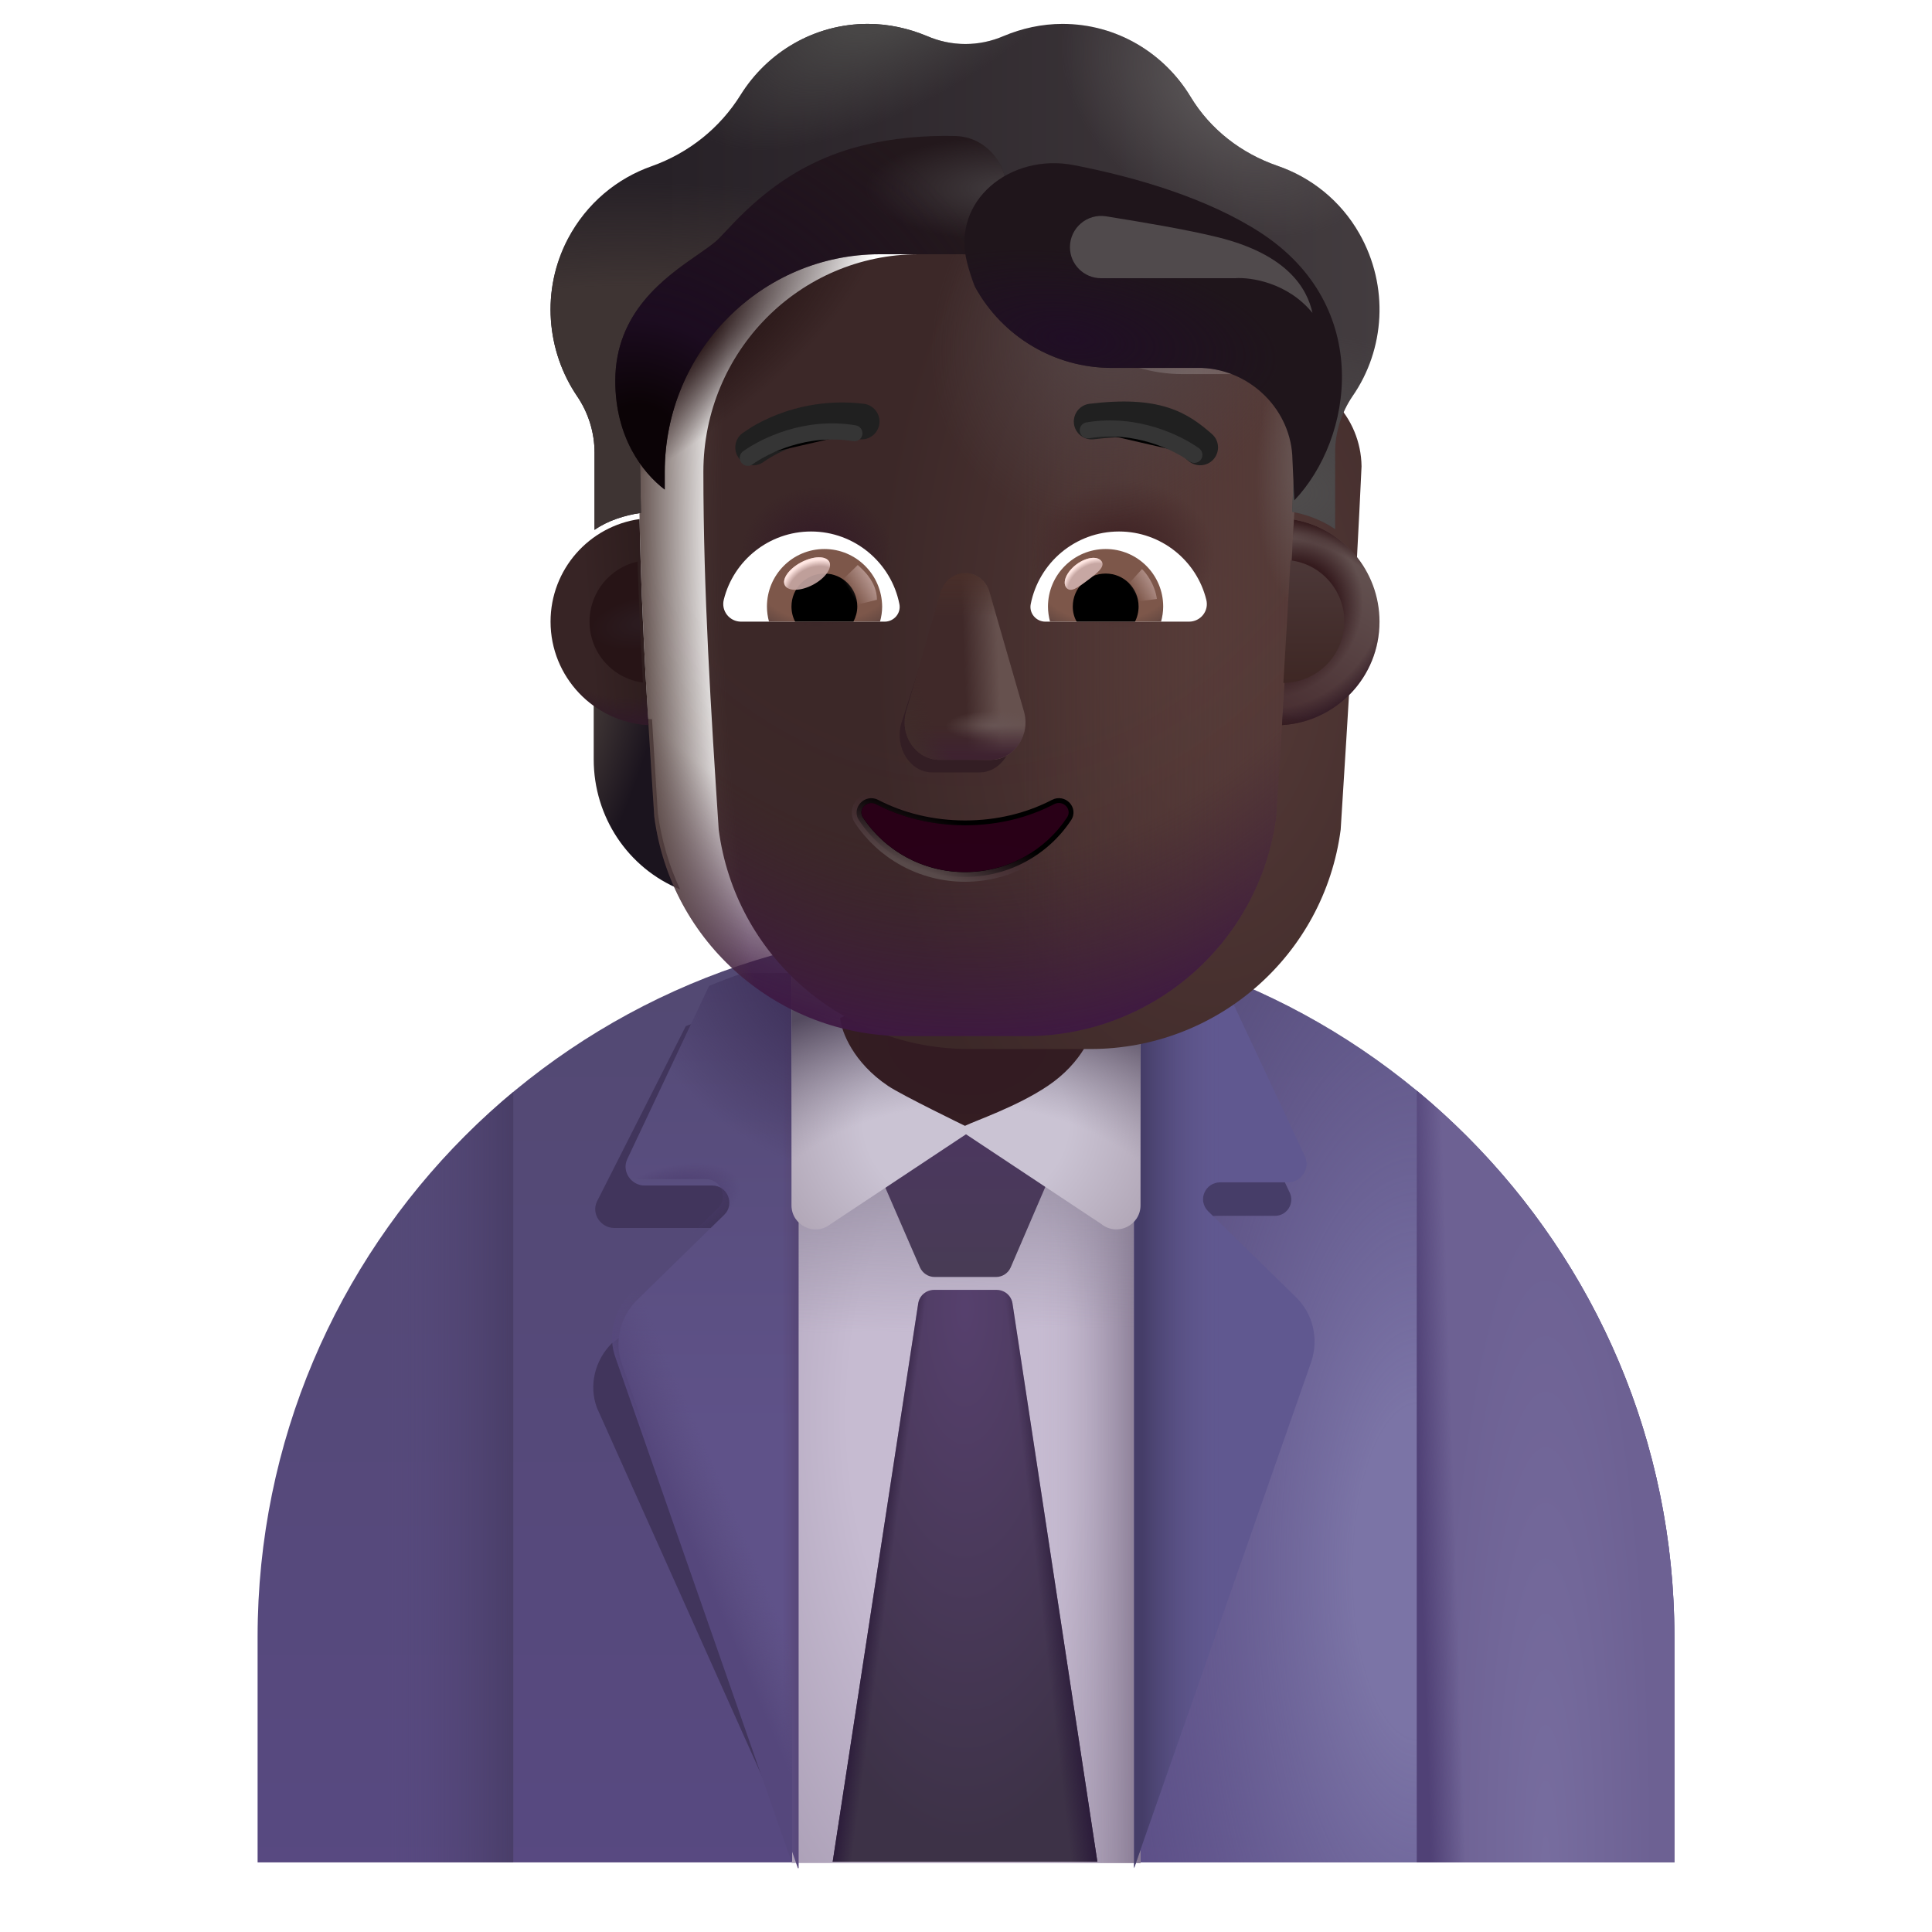 <svg viewBox="1 1 30 30" xmlns="http://www.w3.org/2000/svg">
<path d="M16 15.419C9.92 15.419 5 20.339 5 26.419V29.919H27V26.419C27 20.349 22.07 15.419 16 15.419Z" fill="url(#paint0_linear_4002_2093)"/>
<path d="M16 15.419C9.92 15.419 5 20.339 5 26.419V29.919H27V26.419C27 20.349 22.07 15.419 16 15.419Z" fill="url(#paint1_radial_4002_2093)"/>
<g filter="url(#filter0_f_4002_2093)">
<path d="M13.419 16.768C12.906 16.768 12.123 16.738 11.649 16.934L10.269 19.658C10.179 19.848 10.329 20.068 10.539 20.068H12.089C12.329 20.068 12.439 20.358 12.279 20.518L10.499 21.86C10.239 22.12 10.139 22.511 10.269 22.86L13.181 29.361L14.768 28.245L13.429 16.768H13.419Z" fill="#41355C"/>
</g>
<g filter="url(#filter1_f_4002_2093)">
<path d="M20.904 21.1L19.715 20.272C19.567 20.124 19.672 19.879 19.881 19.879H20.8C20.983 19.879 21.106 19.686 21.027 19.52L19.951 17.23C19.742 17.142 19.523 17.064 19.305 16.994H18.71V28.855L21.114 21.983C21.219 21.669 21.14 21.328 20.904 21.1Z" fill="#463D68"/>
</g>
<path d="M18.71 16.039H13.29V29.929H18.71V16.039Z" fill="url(#paint2_radial_4002_2093)"/>
<path d="M18.71 16.039H13.29V29.929H18.71V16.039Z" fill="url(#paint3_linear_4002_2093)"/>
<path d="M18.71 16.039H13.29V29.929H18.71V16.039Z" fill="url(#paint4_linear_4002_2093)"/>
<path d="M23 17.936V29.919H27V26.419C27 23.007 25.442 19.955 23 17.936Z" fill="url(#paint5_radial_4002_2093)"/>
<path d="M23 17.936V29.919H27V26.419C27 23.007 25.442 19.955 23 17.936Z" fill="url(#paint6_linear_4002_2093)"/>
<g filter="url(#filter2_i_4002_2093)">
<path d="M13.29 16.009H12.44C12.26 16.069 12.08 16.139 11.91 16.209L10.64 18.899C10.55 19.089 10.7 19.309 10.91 19.309H11.96C12.2 19.309 12.31 19.599 12.15 19.759L10.79 21.089C10.53 21.349 10.43 21.739 10.56 22.089L13.29 29.909H13.3V16.009H13.29Z" fill="url(#paint7_linear_4002_2093)"/>
<path d="M13.29 16.009H12.44C12.26 16.069 12.08 16.139 11.91 16.209L10.64 18.899C10.55 19.089 10.7 19.309 10.91 19.309H11.96C12.2 19.309 12.31 19.599 12.15 19.759L10.79 21.089C10.53 21.349 10.43 21.739 10.56 22.089L13.29 29.909H13.3V16.009H13.29Z" fill="url(#paint8_linear_4002_2093)"/>
<path d="M13.29 16.009H12.44C12.26 16.069 12.08 16.139 11.91 16.209L10.64 18.899C10.55 19.089 10.7 19.309 10.91 19.309H11.96C12.2 19.309 12.31 19.599 12.15 19.759L10.79 21.089C10.53 21.349 10.43 21.739 10.56 22.089L13.29 29.909H13.3V16.009H13.29Z" fill="url(#paint9_radial_4002_2093)"/>
</g>
<path d="M13.29 16.009H12.44C12.26 16.069 12.08 16.139 11.91 16.209L10.64 18.899C10.55 19.089 10.7 19.309 10.91 19.309H11.96C12.2 19.309 12.31 19.599 12.15 19.759L10.79 21.089C10.53 21.349 10.43 21.739 10.56 22.089L13.29 29.909H13.3V16.009H13.29Z" fill="url(#paint10_linear_4002_2093)"/>
<path d="M13.29 16.009H12.44C12.26 16.069 12.08 16.139 11.91 16.209L10.64 18.899C10.55 19.089 10.7 19.309 10.91 19.309H11.96C12.2 19.309 12.31 19.599 12.15 19.759L10.79 21.089C10.53 21.349 10.43 21.739 10.56 22.089L13.29 29.909H13.3V16.009H13.29Z" fill="url(#paint11_radial_4002_2093)"/>
<g filter="url(#filter3_ii_4002_2093)">
<path d="M16.011 18.246L14.77 19.45C14.725 19.494 14.712 19.561 14.737 19.618L15.284 20.878C15.324 20.97 15.414 21.029 15.514 21.029H16.466C16.566 21.029 16.656 20.969 16.695 20.878L17.246 19.597C17.27 19.54 17.257 19.474 17.213 19.431L16.011 18.246Z" fill="url(#paint12_linear_4002_2093)"/>
</g>
<g filter="url(#filter4_i_4002_2093)">
<path d="M21.22 21.039L19.86 19.709C19.69 19.539 19.81 19.259 20.05 19.259H21.1C21.31 19.259 21.45 19.039 21.36 18.849L20.13 16.229C19.89 16.129 19.64 16.039 19.39 15.959H18.71V29.909L21.46 22.049C21.58 21.689 21.49 21.299 21.22 21.039Z" fill="#605890"/>
<path d="M21.22 21.039L19.86 19.709C19.69 19.539 19.81 19.259 20.05 19.259H21.1C21.31 19.259 21.45 19.039 21.36 18.849L20.13 16.229C19.89 16.129 19.64 16.039 19.39 15.959H18.71V29.909L21.46 22.049C21.58 21.689 21.49 21.299 21.22 21.039Z" fill="url(#paint13_linear_4002_2093)"/>
</g>
<path d="M16 14.976H13.29V19.716C13.29 20.026 13.65 20.206 13.9 20.006L16 18.613L18.1 20.006C18.35 20.206 18.71 20.026 18.71 19.716V14.976H16Z" fill="url(#paint14_radial_4002_2093)"/>
<path d="M16 14.976H13.29V19.716C13.29 20.026 13.65 20.206 13.9 20.006L16 18.613L18.1 20.006C18.35 20.206 18.71 20.026 18.71 19.716V14.976H16Z" fill="url(#paint15_radial_4002_2093)"/>
<path d="M7.032 29.919H8.97V17.955C7.187 19.436 5.881 21.471 5.314 23.797C5.11 24.641 5.005 25.523 5.01 26.429L5.03 29.919H7.032Z" fill="url(#paint16_linear_4002_2093)"/>
<path d="M15.505 21.029C15.381 21.029 15.276 21.119 15.258 21.241L13.93 29.909H18.04L16.722 21.241C16.704 21.119 16.599 21.029 16.475 21.029H15.505Z" fill="url(#paint17_radial_4002_2093)"/>
<path d="M15.505 21.029C15.381 21.029 15.276 21.119 15.258 21.241L13.93 29.909H18.04L16.722 21.241C16.704 21.119 16.599 21.029 16.475 21.029H15.505Z" fill="url(#paint18_linear_4002_2093)"/>
<path d="M15.505 21.029C15.381 21.029 15.276 21.119 15.258 21.241L13.93 29.909H18.04L16.722 21.241C16.704 21.119 16.599 21.029 16.475 21.029H15.505Z" fill="url(#paint19_linear_4002_2093)"/>
<path d="M14.045 16.809C14.066 17.022 14.25 17.5 14.791 17.863C15.005 18.007 16.004 18.492 15.984 18.482C16.14 18.404 16.791 18.184 17.268 17.863C17.809 17.5 17.993 17.022 18.014 16.809L16.029 15.855L14.045 16.809Z" fill="url(#paint20_radial_4002_2093)"/>
<path d="M20.846 12.168C21.182 12.158 21.496 12.044 21.751 11.86V12.791C21.751 13.684 21.219 14.48 20.41 14.81C20.581 14.447 20.698 14.052 20.756 13.63L20.846 12.168Z" fill="url(#paint21_radial_4002_2093)"/>
<path d="M11.124 12.168C10.789 12.158 10.475 12.044 10.219 11.86V12.791C10.219 13.684 10.752 14.48 11.56 14.81C11.39 14.447 11.273 14.052 11.214 13.63L11.124 12.168Z" fill="url(#paint22_radial_4002_2093)"/>
<g filter="url(#filter5_ii_4002_2093)">
<path d="M11.16 13.683C11.417 15.636 13.079 17.089 15.046 17.089H16.932C18.899 17.089 20.561 15.636 20.818 13.683C20.936 11.8 21.055 9.924 21.142 8.041C21.132 7.274 20.527 6.641 19.763 6.609H18.363C17.408 6.609 16.544 6.046 16.151 5.166C16.051 4.914 15.807 4.748 15.536 4.748H14.263C12.418 4.748 10.922 6.26 10.922 8.127C10.922 9.987 11.038 11.818 11.16 13.683Z" fill="url(#paint23_radial_4002_2093)"/>
</g>
<path d="M11.16 13.683C11.417 15.636 13.079 17.089 15.046 17.089H16.932C18.899 17.089 20.561 15.636 20.818 13.683C20.936 11.8 21.055 9.924 21.142 8.041C21.132 7.274 20.527 6.641 19.763 6.609H18.363C17.408 6.609 16.544 6.046 16.151 5.166C16.051 4.914 15.807 4.748 15.536 4.748H14.263C12.418 4.748 10.922 6.26 10.922 8.127C10.922 9.987 11.038 11.818 11.16 13.683Z" fill="url(#paint24_linear_4002_2093)"/>
<path d="M11.16 13.683C11.417 15.636 13.079 17.089 15.046 17.089H16.932C18.899 17.089 20.561 15.636 20.818 13.683C20.936 11.8 21.055 9.924 21.142 8.041C21.132 7.274 20.527 6.641 19.763 6.609H18.363C17.408 6.609 16.544 6.046 16.151 5.166C16.051 4.914 15.807 4.748 15.536 4.748H14.263C12.418 4.748 10.922 6.26 10.922 8.127C10.922 9.987 11.038 11.818 11.16 13.683Z" fill="url(#paint25_radial_4002_2093)"/>
<path d="M11.16 13.683C11.417 15.636 13.079 17.089 15.046 17.089H16.932C18.899 17.089 20.561 15.636 20.818 13.683C20.936 11.8 21.055 9.924 21.142 8.041C21.132 7.274 20.527 6.641 19.763 6.609H18.363C17.408 6.609 16.544 6.046 16.151 5.166C16.051 4.914 15.807 4.748 15.536 4.748H14.263C12.418 4.748 10.922 6.26 10.922 8.127C10.922 9.987 11.038 11.818 11.16 13.683Z" fill="url(#paint26_radial_4002_2093)"/>
<path d="M11.16 13.683C11.417 15.636 13.079 17.089 15.046 17.089H16.932C18.899 17.089 20.561 15.636 20.818 13.683C20.936 11.8 21.055 9.924 21.142 8.041C21.132 7.274 20.527 6.641 19.763 6.609H18.363C17.408 6.609 16.544 6.046 16.151 5.166C16.051 4.914 15.807 4.748 15.536 4.748H14.263C12.418 4.748 10.922 6.26 10.922 8.127C10.922 9.987 11.038 11.818 11.16 13.683Z" fill="url(#paint27_radial_4002_2093)"/>
<path d="M11.16 13.683C11.417 15.636 13.079 17.089 15.046 17.089H16.932C18.899 17.089 20.561 15.636 20.818 13.683C20.936 11.8 21.055 9.924 21.142 8.041C21.132 7.274 20.527 6.641 19.763 6.609H18.363C17.408 6.609 16.544 6.046 16.151 5.166C16.051 4.914 15.807 4.748 15.536 4.748H14.263C12.418 4.748 10.922 6.26 10.922 8.127C10.922 9.987 11.038 11.818 11.16 13.683Z" fill="url(#paint28_radial_4002_2093)"/>
<path d="M11.16 13.683C11.417 15.636 13.079 17.089 15.046 17.089H16.932C18.899 17.089 20.561 15.636 20.818 13.683C20.936 11.8 21.055 9.924 21.142 8.041C21.132 7.274 20.527 6.641 19.763 6.609H18.363C17.408 6.609 16.544 6.046 16.151 5.166C16.051 4.914 15.807 4.748 15.536 4.748H14.263C12.418 4.748 10.922 6.26 10.922 8.127C10.922 9.987 11.038 11.818 11.16 13.683Z" fill="url(#paint29_radial_4002_2093)"/>
<path d="M11.16 13.683C11.417 15.636 13.079 17.089 15.046 17.089H16.932C18.899 17.089 20.561 15.636 20.818 13.683C20.936 11.8 21.055 9.924 21.142 8.041C21.132 7.274 20.527 6.641 19.763 6.609H18.363C17.408 6.609 16.544 6.046 16.151 5.166C16.051 4.914 15.807 4.748 15.536 4.748H14.263C12.418 4.748 10.922 6.26 10.922 8.127C10.922 9.987 11.038 11.818 11.16 13.683Z" fill="url(#paint30_radial_4002_2093)"/>
<path d="M11.16 13.683C11.417 15.636 13.079 17.089 15.046 17.089H16.932C18.899 17.089 20.561 15.636 20.818 13.683C20.936 11.8 21.055 9.924 21.142 8.041C21.132 7.274 20.527 6.641 19.763 6.609H18.363C17.408 6.609 16.544 6.046 16.151 5.166C16.051 4.914 15.807 4.748 15.536 4.748H14.263C12.418 4.748 10.922 6.26 10.922 8.127C10.922 9.987 11.038 11.818 11.16 13.683Z" fill="url(#paint31_radial_4002_2093)"/>
<g filter="url(#filter6_f_4002_2093)">
<path d="M15.584 10.4L14.993 12.238C14.892 12.616 15.134 12.994 15.477 12.994H16.209C16.552 12.994 16.794 12.61 16.694 12.238L16.199 10.4C16.093 9.992 15.695 9.992 15.584 10.4Z" fill="#331E24"/>
</g>
<g filter="url(#filter7_f_4002_2093)">
<path d="M15.603 10.204L15.072 12.042C14.963 12.42 15.223 12.799 15.592 12.799H16.378C16.747 12.799 17.008 12.415 16.899 12.042L16.368 10.204C16.254 9.797 15.722 9.797 15.603 10.204Z" fill="#402929"/>
<path d="M15.603 10.204L15.072 12.042C14.963 12.42 15.223 12.799 15.592 12.799H16.378C16.747 12.799 17.008 12.415 16.899 12.042L16.368 10.204C16.254 9.797 15.722 9.797 15.603 10.204Z" fill="url(#paint32_linear_4002_2093)"/>
<path d="M15.603 10.204L15.072 12.042C14.963 12.42 15.223 12.799 15.592 12.799H16.378C16.747 12.799 17.008 12.415 16.899 12.042L16.368 10.204C16.254 9.797 15.722 9.797 15.603 10.204Z" fill="url(#paint33_radial_4002_2093)"/>
<path d="M15.603 10.204L15.072 12.042C14.963 12.42 15.223 12.799 15.592 12.799H16.378C16.747 12.799 17.008 12.415 16.899 12.042L16.368 10.204C16.254 9.797 15.722 9.797 15.603 10.204Z" fill="url(#paint34_linear_4002_2093)"/>
<path d="M15.603 10.204L15.072 12.042C14.963 12.42 15.223 12.799 15.592 12.799H16.378C16.747 12.799 17.008 12.415 16.899 12.042L16.368 10.204C16.254 9.797 15.722 9.797 15.603 10.204Z" fill="url(#paint35_radial_4002_2093)"/>
<path d="M15.603 10.204L15.072 12.042C14.963 12.42 15.223 12.799 15.592 12.799H16.378C16.747 12.799 17.008 12.415 16.899 12.042L16.368 10.204C16.254 9.797 15.722 9.797 15.603 10.204Z" fill="url(#paint36_linear_4002_2093)"/>
</g>
<g filter="url(#filter8_f_4002_2093)">
<path d="M14.634 13.42L14.634 13.42L14.634 13.42C14.532 13.368 14.425 13.4 14.363 13.467C14.299 13.533 14.274 13.642 14.339 13.738C14.688 14.265 15.295 14.617 15.985 14.617C16.676 14.617 17.282 14.265 17.631 13.737C17.696 13.64 17.672 13.531 17.607 13.464C17.544 13.398 17.437 13.368 17.337 13.42L17.337 13.42L17.336 13.42C16.946 13.623 16.486 13.74 15.985 13.74C15.489 13.74 15.024 13.623 14.634 13.42Z" stroke="url(#paint37_linear_4002_2093)" stroke-width="0.15"/>
</g>
<path d="M15.985 13.815C15.478 13.815 15.001 13.695 14.6 13.486C14.463 13.417 14.315 13.571 14.402 13.695C14.737 14.203 15.32 14.541 15.985 14.541C16.65 14.541 17.233 14.203 17.568 13.695C17.655 13.566 17.508 13.417 17.37 13.486C16.97 13.695 16.498 13.815 15.985 13.815Z" fill="url(#paint38_radial_4002_2093)"/>
<g filter="url(#filter9_ii_4002_2093)">
<path d="M20.84 4.276C21.354 4.453 21.816 4.812 22.108 5.327C22.574 6.148 22.505 7.129 22.001 7.853C21.826 8.111 21.731 8.416 21.731 8.728V9.916C21.544 9.785 21.297 9.689 21.064 9.647L21.142 8.041C21.132 7.274 20.527 6.641 19.763 6.609H18.363C17.408 6.609 16.544 6.046 16.151 5.166C16.051 4.914 15.807 4.748 15.536 4.748H14.263C12.418 4.748 10.922 6.26 10.922 8.127L10.953 9.664C10.698 9.701 10.433 9.786 10.232 9.928V8.728C10.232 8.416 10.137 8.111 9.962 7.853C9.485 7.151 9.4 6.207 9.819 5.407C10.11 4.855 10.582 4.469 11.118 4.281C11.691 4.077 12.179 3.691 12.502 3.171C12.916 2.511 13.643 2.071 14.475 2.071C14.799 2.071 15.107 2.141 15.393 2.259C15.775 2.425 16.204 2.425 16.586 2.259C16.867 2.141 17.175 2.071 17.498 2.071C18.342 2.071 19.079 2.527 19.487 3.203C19.795 3.713 20.278 4.083 20.84 4.276Z" fill="url(#paint39_linear_4002_2093)"/>
<path d="M20.84 4.276C21.354 4.453 21.816 4.812 22.108 5.327C22.574 6.148 22.505 7.129 22.001 7.853C21.826 8.111 21.731 8.416 21.731 8.728V9.916C21.544 9.785 21.297 9.689 21.064 9.647L21.142 8.041C21.132 7.274 20.527 6.641 19.763 6.609H18.363C17.408 6.609 16.544 6.046 16.151 5.166C16.051 4.914 15.807 4.748 15.536 4.748H14.263C12.418 4.748 10.922 6.26 10.922 8.127L10.953 9.664C10.698 9.701 10.433 9.786 10.232 9.928V8.728C10.232 8.416 10.137 8.111 9.962 7.853C9.485 7.151 9.4 6.207 9.819 5.407C10.11 4.855 10.582 4.469 11.118 4.281C11.691 4.077 12.179 3.691 12.502 3.171C12.916 2.511 13.643 2.071 14.475 2.071C14.799 2.071 15.107 2.141 15.393 2.259C15.775 2.425 16.204 2.425 16.586 2.259C16.867 2.141 17.175 2.071 17.498 2.071C18.342 2.071 19.079 2.527 19.487 3.203C19.795 3.713 20.278 4.083 20.84 4.276Z" fill="url(#paint40_radial_4002_2093)"/>
<path d="M20.84 4.276C21.354 4.453 21.816 4.812 22.108 5.327C22.574 6.148 22.505 7.129 22.001 7.853C21.826 8.111 21.731 8.416 21.731 8.728V9.916C21.544 9.785 21.297 9.689 21.064 9.647L21.142 8.041C21.132 7.274 20.527 6.641 19.763 6.609H18.363C17.408 6.609 16.544 6.046 16.151 5.166C16.051 4.914 15.807 4.748 15.536 4.748H14.263C12.418 4.748 10.922 6.26 10.922 8.127L10.953 9.664C10.698 9.701 10.433 9.786 10.232 9.928V8.728C10.232 8.416 10.137 8.111 9.962 7.853C9.485 7.151 9.4 6.207 9.819 5.407C10.11 4.855 10.582 4.469 11.118 4.281C11.691 4.077 12.179 3.691 12.502 3.171C12.916 2.511 13.643 2.071 14.475 2.071C14.799 2.071 15.107 2.141 15.393 2.259C15.775 2.425 16.204 2.425 16.586 2.259C16.867 2.141 17.175 2.071 17.498 2.071C18.342 2.071 19.079 2.527 19.487 3.203C19.795 3.713 20.278 4.083 20.84 4.276Z" fill="url(#paint41_radial_4002_2093)"/>
<path d="M20.84 4.276C21.354 4.453 21.816 4.812 22.108 5.327C22.574 6.148 22.505 7.129 22.001 7.853C21.826 8.111 21.731 8.416 21.731 8.728V9.916C21.544 9.785 21.297 9.689 21.064 9.647L21.142 8.041C21.132 7.274 20.527 6.641 19.763 6.609H18.363C17.408 6.609 16.544 6.046 16.151 5.166C16.051 4.914 15.807 4.748 15.536 4.748H14.263C12.418 4.748 10.922 6.26 10.922 8.127L10.953 9.664C10.698 9.701 10.433 9.786 10.232 9.928V8.728C10.232 8.416 10.137 8.111 9.962 7.853C9.485 7.151 9.4 6.207 9.819 5.407C10.11 4.855 10.582 4.469 11.118 4.281C11.691 4.077 12.179 3.691 12.502 3.171C12.916 2.511 13.643 2.071 14.475 2.071C14.799 2.071 15.107 2.141 15.393 2.259C15.775 2.425 16.204 2.425 16.586 2.259C16.867 2.141 17.175 2.071 17.498 2.071C18.342 2.071 19.079 2.527 19.487 3.203C19.795 3.713 20.278 4.083 20.84 4.276Z" fill="url(#paint42_radial_4002_2093)"/>
<path d="M20.84 4.276C21.354 4.453 21.816 4.812 22.108 5.327C22.574 6.148 22.505 7.129 22.001 7.853C21.826 8.111 21.731 8.416 21.731 8.728V9.916C21.544 9.785 21.297 9.689 21.064 9.647L21.142 8.041C21.132 7.274 20.527 6.641 19.763 6.609H18.363C17.408 6.609 16.544 6.046 16.151 5.166C16.051 4.914 15.807 4.748 15.536 4.748H14.263C12.418 4.748 10.922 6.26 10.922 8.127L10.953 9.664C10.698 9.701 10.433 9.786 10.232 9.928V8.728C10.232 8.416 10.137 8.111 9.962 7.853C9.485 7.151 9.4 6.207 9.819 5.407C10.11 4.855 10.582 4.469 11.118 4.281C11.691 4.077 12.179 3.691 12.502 3.171C12.916 2.511 13.643 2.071 14.475 2.071C14.799 2.071 15.107 2.141 15.393 2.259C15.775 2.425 16.204 2.425 16.586 2.259C16.867 2.141 17.175 2.071 17.498 2.071C18.342 2.071 19.079 2.527 19.487 3.203C19.795 3.713 20.278 4.083 20.84 4.276Z" fill="url(#paint43_radial_4002_2093)"/>
</g>
<g filter="url(#filter10_i_4002_2093)">
<path d="M19.718 7.939C19.543 7.786 19.339 7.624 19.031 7.527C18.726 7.431 18.345 7.406 17.818 7.47C17.666 7.489 17.558 7.627 17.576 7.779C17.595 7.931 17.733 8.039 17.886 8.021C18.367 7.962 18.661 7.992 18.864 8.056C19.062 8.119 19.197 8.22 19.354 8.357C19.469 8.457 19.645 8.445 19.745 8.33C19.846 8.214 19.834 8.039 19.718 7.939Z" fill="#202020"/>
</g>
<g filter="url(#filter11_i_4002_2093)">
<path d="M12.574 7.83C12.664 7.776 12.794 7.707 12.958 7.642C13.285 7.514 13.753 7.402 14.313 7.47C14.465 7.489 14.573 7.627 14.555 7.779C14.536 7.931 14.398 8.039 14.246 8.021C13.797 7.966 13.423 8.055 13.161 8.159C13.029 8.21 12.927 8.265 12.859 8.306C12.825 8.326 12.8 8.343 12.784 8.354C12.776 8.359 12.77 8.363 12.767 8.365L12.764 8.367C12.644 8.461 12.47 8.439 12.376 8.318C12.282 8.197 12.304 8.023 12.425 7.929L12.574 7.83Z" fill="#202020"/>
</g>
<g filter="url(#filter12_if_4002_2093)">
<path d="M16.218 5.303C16.194 5.258 16.172 5.213 16.151 5.166C16.051 4.914 15.807 4.748 15.536 4.748H14.263C12.418 4.748 10.922 6.26 10.922 8.127V8.402C10.582 8.143 10.154 7.597 10.154 6.714C10.154 5.642 10.936 5.101 11.435 4.755C11.575 4.657 11.694 4.575 11.765 4.502C11.796 4.47 11.829 4.435 11.865 4.397C12.214 4.026 12.837 3.366 13.925 3.077C14.456 2.936 14.995 2.901 15.432 2.912C15.905 2.923 16.238 3.332 16.238 3.804V5.289L16.218 5.303Z" fill="#23181C"/>
<path d="M16.218 5.303C16.194 5.258 16.172 5.213 16.151 5.166C16.051 4.914 15.807 4.748 15.536 4.748H14.263C12.418 4.748 10.922 6.26 10.922 8.127V8.402C10.582 8.143 10.154 7.597 10.154 6.714C10.154 5.642 10.936 5.101 11.435 4.755C11.575 4.657 11.694 4.575 11.765 4.502C11.796 4.47 11.829 4.435 11.865 4.397C12.214 4.026 12.837 3.366 13.925 3.077C14.456 2.936 14.995 2.901 15.432 2.912C15.905 2.923 16.238 3.332 16.238 3.804V5.289L16.218 5.303Z" fill="url(#paint44_radial_4002_2093)"/>
<path d="M16.218 5.303C16.194 5.258 16.172 5.213 16.151 5.166C16.051 4.914 15.807 4.748 15.536 4.748H14.263C12.418 4.748 10.922 6.26 10.922 8.127V8.402C10.582 8.143 10.154 7.597 10.154 6.714C10.154 5.642 10.936 5.101 11.435 4.755C11.575 4.657 11.694 4.575 11.765 4.502C11.796 4.47 11.829 4.435 11.865 4.397C12.214 4.026 12.837 3.366 13.925 3.077C14.456 2.936 14.995 2.901 15.432 2.912C15.905 2.923 16.238 3.332 16.238 3.804V5.289L16.218 5.303Z" fill="url(#paint45_radial_4002_2093)"/>
</g>
<g filter="url(#filter13_if_4002_2093)">
<path d="M21.198 8.57L21.169 7.938C21.158 7.175 20.527 6.545 19.763 6.513H18.363C17.474 6.513 16.664 6.027 16.239 5.253C16.239 5.253 16.181 5.118 16.119 4.885C15.863 3.915 16.79 3.173 17.775 3.364C18.748 3.553 19.857 3.881 20.677 4.415C22.422 5.553 22.116 7.604 21.198 8.57Z" fill="#1F151B"/>
<path d="M21.198 8.57L21.169 7.938C21.158 7.175 20.527 6.545 19.763 6.513H18.363C17.474 6.513 16.664 6.027 16.239 5.253C16.239 5.253 16.181 5.118 16.119 4.885C15.863 3.915 16.79 3.173 17.775 3.364C18.748 3.553 19.857 3.881 20.677 4.415C22.422 5.553 22.116 7.604 21.198 8.57Z" fill="url(#paint46_radial_4002_2093)"/>
</g>
<path d="M18.376 9.253C19.029 9.253 19.581 9.704 19.731 10.312C19.776 10.487 19.642 10.653 19.463 10.653H17.232C17.09 10.653 16.977 10.523 17.005 10.381C17.131 9.74 17.695 9.253 18.376 9.253Z" fill="white"/>
<path d="M18.169 9.525C18.664 9.525 19.062 9.927 19.062 10.418C19.062 10.499 19.049 10.58 19.029 10.653H17.305C17.285 10.576 17.273 10.499 17.273 10.418C17.273 9.927 17.674 9.525 18.169 9.525Z" fill="url(#paint47_radial_4002_2093)"/>
<path d="M17.658 10.418C17.658 10.134 17.885 9.906 18.169 9.906C18.453 9.906 18.68 10.134 18.68 10.418C18.68 10.503 18.66 10.584 18.624 10.653H17.719C17.678 10.584 17.658 10.503 17.658 10.418Z" fill="black"/>
<g filter="url(#filter14_f_4002_2093)">
<path d="M18.104 9.714C18.167 9.799 18.034 9.903 17.883 10.015C17.732 10.129 17.62 10.208 17.556 10.123C17.493 10.038 17.564 9.877 17.715 9.764C17.866 9.651 18.04 9.629 18.104 9.714Z" fill="#C7A7A3"/>
<path d="M18.104 9.714C18.167 9.799 18.034 9.903 17.883 10.015C17.732 10.129 17.62 10.208 17.556 10.123C17.493 10.038 17.564 9.877 17.715 9.764C17.866 9.651 18.04 9.629 18.104 9.714Z" fill="url(#paint48_radial_4002_2093)"/>
</g>
<g filter="url(#filter15_f_4002_2093)">
<path d="M18.964 10.3C18.931 10.069 18.796 9.896 18.733 9.837L18.473 10.123L18.59 10.351L18.964 10.3Z" fill="url(#paint49_linear_4002_2093)"/>
</g>
<path d="M13.594 9.253C12.941 9.253 12.389 9.704 12.239 10.312C12.195 10.487 12.329 10.653 12.507 10.653H14.738C14.88 10.653 14.994 10.523 14.966 10.381C14.84 9.74 14.272 9.253 13.594 9.253Z" fill="white"/>
<path d="M13.801 9.525C13.306 9.525 12.909 9.927 12.909 10.418C12.909 10.499 12.921 10.58 12.941 10.653H14.665C14.686 10.576 14.698 10.499 14.698 10.418C14.694 9.927 14.296 9.525 13.801 9.525Z" fill="url(#paint50_radial_4002_2093)"/>
<path d="M14.312 10.418C14.312 10.134 14.085 9.906 13.801 9.906C13.517 9.906 13.29 10.134 13.29 10.418C13.29 10.503 13.31 10.584 13.347 10.653H14.252C14.288 10.584 14.312 10.503 14.312 10.418Z" fill="black"/>
<g filter="url(#filter16_f_4002_2093)">
<path d="M14.617 10.313C14.617 10.024 14.382 9.832 14.319 9.774L14.03 10.053L14.208 10.414L14.617 10.313Z" fill="url(#paint51_linear_4002_2093)"/>
</g>
<g filter="url(#filter17_f_4002_2093)">
<ellipse cx="13.532" cy="9.906" rx="0.39" ry="0.197" transform="rotate(-27.914 13.532 9.906)" fill="#C7A7A3" fill-opacity="0.9"/>
<ellipse cx="13.532" cy="9.906" rx="0.39" ry="0.197" transform="rotate(-27.914 13.532 9.906)" fill="url(#paint52_radial_4002_2093)"/>
</g>
<path d="M20.907 12.259C20.973 11.195 21.036 10.132 21.092 9.068C21.847 9.2 22.421 9.859 22.421 10.653C22.421 11.51 21.752 12.21 20.907 12.259Z" fill="url(#paint53_linear_4002_2093)"/>
<path d="M20.907 12.259C20.973 11.195 21.036 10.132 21.092 9.068C21.847 9.2 22.421 9.859 22.421 10.653C22.421 11.51 21.752 12.21 20.907 12.259Z" fill="url(#paint54_radial_4002_2093)"/>
<path d="M20.907 12.259C20.973 11.195 21.036 10.132 21.092 9.068C21.847 9.2 22.421 9.859 22.421 10.653C22.421 11.51 21.752 12.21 20.907 12.259Z" fill="url(#paint55_radial_4002_2093)"/>
<path d="M20.907 12.259C20.973 11.195 21.036 10.132 21.092 9.068C21.847 9.2 22.421 9.859 22.421 10.653C22.421 11.51 21.752 12.21 20.907 12.259Z" fill="url(#paint56_radial_4002_2093)"/>
<path d="M10.931 9.06C10.15 9.17 9.549 9.841 9.549 10.653C9.549 11.512 10.222 12.214 11.07 12.259C11.005 11.191 10.952 10.129 10.931 9.06Z" fill="url(#paint57_linear_4002_2093)"/>
<path d="M10.931 9.06C10.15 9.17 9.549 9.841 9.549 10.653C9.549 11.512 10.222 12.214 11.07 12.259C11.005 11.191 10.952 10.129 10.931 9.06Z" fill="url(#paint58_radial_4002_2093)"/>
<g filter="url(#filter18_f_4002_2093)">
<path d="M10.9 9.72C10.473 9.816 10.154 10.197 10.154 10.652C10.154 11.137 10.515 11.537 10.983 11.599C10.948 10.973 10.919 10.347 10.9 9.72Z" fill="url(#paint59_radial_4002_2093)"/>
</g>
<g filter="url(#filter19_f_4002_2093)">
<path d="M20.928 11.604C20.967 10.97 21.004 10.336 21.039 9.701C21.51 9.76 21.875 10.162 21.875 10.649C21.875 11.174 21.452 11.6 20.928 11.604Z" fill="url(#paint60_linear_4002_2093)"/>
</g>
<g filter="url(#filter20_f_4002_2093)">
<path d="M12.612 8.109C12.869 7.925 13.51 7.601 14.267 7.728" stroke="#353535" stroke-width="0.25" stroke-linecap="round"/>
</g>
<g filter="url(#filter21_f_4002_2093)">
<path d="M19.546 8.063C19.289 7.879 18.649 7.555 17.891 7.682" stroke="#353535" stroke-width="0.25" stroke-linecap="round"/>
</g>
<g filter="url(#filter22_f_4002_2093)">
<path d="M20.178 5.32L18.097 5.32C17.831 5.32 17.614 5.104 17.614 4.838C17.614 4.54 17.881 4.312 18.174 4.359C18.714 4.445 19.431 4.565 19.911 4.684C20.997 4.953 21.297 5.482 21.38 5.859C20.993 5.385 20.417 5.302 20.178 5.32Z" fill="#504A4C"/>
</g>
<defs>
<filter id="filter0_f_4002_2093" x="9.212" y="15.766" width="6.556" height="14.595" filterUnits="userSpaceOnUse" color-interpolation-filters="sRGB">
<feFlood flood-opacity="0" result="BackgroundImageFix"/>
<feBlend mode="normal" in="SourceGraphic" in2="BackgroundImageFix" result="shape"/>
<feGaussianBlur stdDeviation="0.5" result="effect1_foregroundBlur_4002_2093"/>
</filter>
<filter id="filter1_f_4002_2093" x="17.96" y="16.244" width="3.95" height="13.362" filterUnits="userSpaceOnUse" color-interpolation-filters="sRGB">
<feFlood flood-opacity="0" result="BackgroundImageFix"/>
<feBlend mode="normal" in="SourceGraphic" in2="BackgroundImageFix" result="shape"/>
<feGaussianBlur stdDeviation="0.375" result="effect1_foregroundBlur_4002_2093"/>
</filter>
<filter id="filter2_i_4002_2093" x="10.503" y="16.009" width="2.897" height="14" filterUnits="userSpaceOnUse" color-interpolation-filters="sRGB">
<feFlood flood-opacity="0" result="BackgroundImageFix"/>
<feBlend mode="normal" in="SourceGraphic" in2="BackgroundImageFix" result="shape"/>
<feColorMatrix in="SourceAlpha" type="matrix" values="0 0 0 0 0 0 0 0 0 0 0 0 0 0 0 0 0 0 127 0" result="hardAlpha"/>
<feOffset dx="0.1" dy="0.1"/>
<feGaussianBlur stdDeviation="0.1"/>
<feComposite in2="hardAlpha" operator="arithmetic" k2="-1" k3="1"/>
<feColorMatrix type="matrix" values="0 0 0 0 0.404 0 0 0 0 0.369 0 0 0 0 0.494 0 0 0 1 0"/>
<feBlend mode="normal" in2="shape" result="effect1_innerShadow_4002_2093"/>
</filter>
<filter id="filter3_ii_4002_2093" x="14.624" y="18.146" width="2.734" height="2.883" filterUnits="userSpaceOnUse" color-interpolation-filters="sRGB">
<feFlood flood-opacity="0" result="BackgroundImageFix"/>
<feBlend mode="normal" in="SourceGraphic" in2="BackgroundImageFix" result="shape"/>
<feColorMatrix in="SourceAlpha" type="matrix" values="0 0 0 0 0 0 0 0 0 0 0 0 0 0 0 0 0 0 127 0" result="hardAlpha"/>
<feOffset dx="0.1" dy="-0.1"/>
<feGaussianBlur stdDeviation="0.25"/>
<feComposite in2="hardAlpha" operator="arithmetic" k2="-1" k3="1"/>
<feColorMatrix type="matrix" values="0 0 0 0 0.157 0 0 0 0 0.098 0 0 0 0 0.216 0 0 0 1 0"/>
<feBlend mode="normal" in2="shape" result="effect1_innerShadow_4002_2093"/>
<feColorMatrix in="SourceAlpha" type="matrix" values="0 0 0 0 0 0 0 0 0 0 0 0 0 0 0 0 0 0 127 0" result="hardAlpha"/>
<feOffset dx="-0.1" dy="-0.1"/>
<feGaussianBlur stdDeviation="0.25"/>
<feComposite in2="hardAlpha" operator="arithmetic" k2="-1" k3="1"/>
<feColorMatrix type="matrix" values="0 0 0 0 0.157 0 0 0 0 0.098 0 0 0 0 0.216 0 0 0 1 0"/>
<feBlend mode="normal" in2="effect1_innerShadow_4002_2093" result="effect2_innerShadow_4002_2093"/>
</filter>
<filter id="filter4_i_4002_2093" x="18.61" y="15.959" width="2.902" height="14.05" filterUnits="userSpaceOnUse" color-interpolation-filters="sRGB">
<feFlood flood-opacity="0" result="BackgroundImageFix"/>
<feBlend mode="normal" in="SourceGraphic" in2="BackgroundImageFix" result="shape"/>
<feColorMatrix in="SourceAlpha" type="matrix" values="0 0 0 0 0 0 0 0 0 0 0 0 0 0 0 0 0 0 127 0" result="hardAlpha"/>
<feOffset dx="-0.1" dy="0.1"/>
<feGaussianBlur stdDeviation="0.1"/>
<feComposite in2="hardAlpha" operator="arithmetic" k2="-1" k3="1"/>
<feColorMatrix type="matrix" values="0 0 0 0 0.439 0 0 0 0 0.416 0 0 0 0 0.584 0 0 0 1 0"/>
<feBlend mode="normal" in2="shape" result="effect1_innerShadow_4002_2093"/>
</filter>
<filter id="filter5_ii_4002_2093" x="10.922" y="4.748" width="11.22" height="12.542" filterUnits="userSpaceOnUse" color-interpolation-filters="sRGB">
<feFlood flood-opacity="0" result="BackgroundImageFix"/>
<feBlend mode="normal" in="SourceGraphic" in2="BackgroundImageFix" result="shape"/>
<feColorMatrix in="SourceAlpha" type="matrix" values="0 0 0 0 0 0 0 0 0 0 0 0 0 0 0 0 0 0 127 0" result="hardAlpha"/>
<feOffset dx="1"/>
<feGaussianBlur stdDeviation="0.5"/>
<feComposite in2="hardAlpha" operator="arithmetic" k2="-1" k3="1"/>
<feColorMatrix type="matrix" values="0 0 0 0 0.333 0 0 0 0 0.271 0 0 0 0 0.259 0 0 0 1 0"/>
<feBlend mode="normal" in2="shape" result="effect1_innerShadow_4002_2093"/>
<feColorMatrix in="SourceAlpha" type="matrix" values="0 0 0 0 0 0 0 0 0 0 0 0 0 0 0 0 0 0 127 0" result="hardAlpha"/>
<feOffset dy="0.2"/>
<feGaussianBlur stdDeviation="0.375"/>
<feComposite in2="hardAlpha" operator="arithmetic" k2="-1" k3="1"/>
<feColorMatrix type="matrix" values="0 0 0 0 0.145 0 0 0 0 0.071 0 0 0 0 0.075 0 0 0 1 0"/>
<feBlend mode="normal" in2="effect1_innerShadow_4002_2093" result="effect2_innerShadow_4002_2093"/>
</filter>
<filter id="filter6_f_4002_2093" x="13.97" y="9.094" width="3.747" height="4.9" filterUnits="userSpaceOnUse" color-interpolation-filters="sRGB">
<feFlood flood-opacity="0" result="BackgroundImageFix"/>
<feBlend mode="normal" in="SourceGraphic" in2="BackgroundImageFix" result="shape"/>
<feGaussianBlur stdDeviation="0.5" result="effect1_foregroundBlur_4002_2093"/>
</filter>
<filter id="filter7_f_4002_2093" x="14.847" y="9.698" width="2.277" height="3.3" filterUnits="userSpaceOnUse" color-interpolation-filters="sRGB">
<feFlood flood-opacity="0" result="BackgroundImageFix"/>
<feBlend mode="normal" in="SourceGraphic" in2="BackgroundImageFix" result="shape"/>
<feGaussianBlur stdDeviation="0.1" result="effect1_foregroundBlur_4002_2093"/>
</filter>
<filter id="filter8_f_4002_2093" x="14.126" y="13.219" width="3.718" height="1.573" filterUnits="userSpaceOnUse" color-interpolation-filters="sRGB">
<feFlood flood-opacity="0" result="BackgroundImageFix"/>
<feBlend mode="normal" in="SourceGraphic" in2="BackgroundImageFix" result="shape"/>
<feGaussianBlur stdDeviation="0.05" result="effect1_foregroundBlur_4002_2093"/>
</filter>
<filter id="filter9_ii_4002_2093" x="9.549" y="1.571" width="12.873" height="8.356" filterUnits="userSpaceOnUse" color-interpolation-filters="sRGB">
<feFlood flood-opacity="0" result="BackgroundImageFix"/>
<feBlend mode="normal" in="SourceGraphic" in2="BackgroundImageFix" result="shape"/>
<feColorMatrix in="SourceAlpha" type="matrix" values="0 0 0 0 0 0 0 0 0 0 0 0 0 0 0 0 0 0 127 0" result="hardAlpha"/>
<feOffset dy="-0.5"/>
<feGaussianBlur stdDeviation="0.625"/>
<feComposite in2="hardAlpha" operator="arithmetic" k2="-1" k3="1"/>
<feColorMatrix type="matrix" values="0 0 0 0 0.137 0 0 0 0 0.09 0 0 0 0 0.145 0 0 0 1 0"/>
<feBlend mode="normal" in2="shape" result="effect1_innerShadow_4002_2093"/>
<feColorMatrix in="SourceAlpha" type="matrix" values="0 0 0 0 0 0 0 0 0 0 0 0 0 0 0 0 0 0 127 0" result="hardAlpha"/>
<feOffset dy="-0.2"/>
<feGaussianBlur stdDeviation="0.2"/>
<feComposite in2="hardAlpha" operator="arithmetic" k2="-1" k3="1"/>
<feColorMatrix type="matrix" values="0 0 0 0 0.078 0 0 0 0 0.035 0 0 0 0 0.047 0 0 0 1 0"/>
<feBlend mode="normal" in2="effect1_innerShadow_4002_2093" result="effect2_innerShadow_4002_2093"/>
</filter>
<filter id="filter10_i_4002_2093" x="17.575" y="7.235" width="2.339" height="1.19" filterUnits="userSpaceOnUse" color-interpolation-filters="sRGB">
<feFlood flood-opacity="0" result="BackgroundImageFix"/>
<feBlend mode="normal" in="SourceGraphic" in2="BackgroundImageFix" result="shape"/>
<feColorMatrix in="SourceAlpha" type="matrix" values="0 0 0 0 0 0 0 0 0 0 0 0 0 0 0 0 0 0 127 0" result="hardAlpha"/>
<feOffset dx="0.1" dy="-0.2"/>
<feGaussianBlur stdDeviation="0.125"/>
<feComposite in2="hardAlpha" operator="arithmetic" k2="-1" k3="1"/>
<feColorMatrix type="matrix" values="0 0 0 0 0.059 0 0 0 0 0.055 0 0 0 0 0.059 0 0 0 1 0"/>
<feBlend mode="normal" in2="shape" result="effect1_innerShadow_4002_2093"/>
</filter>
<filter id="filter11_i_4002_2093" x="12.318" y="7.249" width="2.339" height="1.176" filterUnits="userSpaceOnUse" color-interpolation-filters="sRGB">
<feFlood flood-opacity="0" result="BackgroundImageFix"/>
<feBlend mode="normal" in="SourceGraphic" in2="BackgroundImageFix" result="shape"/>
<feColorMatrix in="SourceAlpha" type="matrix" values="0 0 0 0 0 0 0 0 0 0 0 0 0 0 0 0 0 0 127 0" result="hardAlpha"/>
<feOffset dx="0.1" dy="-0.2"/>
<feGaussianBlur stdDeviation="0.125"/>
<feComposite in2="hardAlpha" operator="arithmetic" k2="-1" k3="1"/>
<feColorMatrix type="matrix" values="0 0 0 0 0.059 0 0 0 0 0.055 0 0 0 0 0.059 0 0 0 1 0"/>
<feBlend mode="normal" in2="shape" result="effect1_innerShadow_4002_2093"/>
</filter>
<filter id="filter12_if_4002_2093" x="9.904" y="2.66" width="6.734" height="5.992" filterUnits="userSpaceOnUse" color-interpolation-filters="sRGB">
<feFlood flood-opacity="0" result="BackgroundImageFix"/>
<feBlend mode="normal" in="SourceGraphic" in2="BackgroundImageFix" result="shape"/>
<feColorMatrix in="SourceAlpha" type="matrix" values="0 0 0 0 0 0 0 0 0 0 0 0 0 0 0 0 0 0 127 0" result="hardAlpha"/>
<feOffset dx="0.4" dy="0.2"/>
<feGaussianBlur stdDeviation="0.2"/>
<feComposite in2="hardAlpha" operator="arithmetic" k2="-1" k3="1"/>
<feColorMatrix type="matrix" values="0 0 0 0 0.286 0 0 0 0 0.243 0 0 0 0 0.227 0 0 0 1 0"/>
<feBlend mode="normal" in2="shape" result="effect1_innerShadow_4002_2093"/>
<feGaussianBlur stdDeviation="0.125" result="effect2_foregroundBlur_4002_2093"/>
</filter>
<filter id="filter13_if_4002_2093" x="15.826" y="3.084" width="6.362" height="5.736" filterUnits="userSpaceOnUse" color-interpolation-filters="sRGB">
<feFlood flood-opacity="0" result="BackgroundImageFix"/>
<feBlend mode="normal" in="SourceGraphic" in2="BackgroundImageFix" result="shape"/>
<feColorMatrix in="SourceAlpha" type="matrix" values="0 0 0 0 0 0 0 0 0 0 0 0 0 0 0 0 0 0 127 0" result="hardAlpha"/>
<feOffset dx="-0.1" dy="0.2"/>
<feComposite in2="hardAlpha" operator="arithmetic" k2="-1" k3="1"/>
<feColorMatrix type="matrix" values="0 0 0 0 0.329 0 0 0 0 0.306 0 0 0 0 0.314 0 0 0 1 0"/>
<feBlend mode="normal" in2="shape" result="effect1_innerShadow_4002_2093"/>
<feGaussianBlur stdDeviation="0.125" result="effect2_foregroundBlur_4002_2093"/>
</filter>
<filter id="filter14_f_4002_2093" x="17.433" y="9.562" width="0.787" height="0.696" filterUnits="userSpaceOnUse" color-interpolation-filters="sRGB">
<feFlood flood-opacity="0" result="BackgroundImageFix"/>
<feBlend mode="normal" in="SourceGraphic" in2="BackgroundImageFix" result="shape"/>
<feGaussianBlur stdDeviation="0.05" result="effect1_foregroundBlur_4002_2093"/>
</filter>
<filter id="filter15_f_4002_2093" x="18.273" y="9.637" width="0.891" height="0.913" filterUnits="userSpaceOnUse" color-interpolation-filters="sRGB">
<feFlood flood-opacity="0" result="BackgroundImageFix"/>
<feBlend mode="normal" in="SourceGraphic" in2="BackgroundImageFix" result="shape"/>
<feGaussianBlur stdDeviation="0.1" result="effect1_foregroundBlur_4002_2093"/>
</filter>
<filter id="filter16_f_4002_2093" x="13.83" y="9.574" width="0.986" height="1.04" filterUnits="userSpaceOnUse" color-interpolation-filters="sRGB">
<feFlood flood-opacity="0" result="BackgroundImageFix"/>
<feBlend mode="normal" in="SourceGraphic" in2="BackgroundImageFix" result="shape"/>
<feGaussianBlur stdDeviation="0.1" result="effect1_foregroundBlur_4002_2093"/>
</filter>
<filter id="filter17_f_4002_2093" x="13.075" y="9.554" width="0.913" height="0.705" filterUnits="userSpaceOnUse" color-interpolation-filters="sRGB">
<feFlood flood-opacity="0" result="BackgroundImageFix"/>
<feBlend mode="normal" in="SourceGraphic" in2="BackgroundImageFix" result="shape"/>
<feGaussianBlur stdDeviation="0.05" result="effect1_foregroundBlur_4002_2093"/>
</filter>
<filter id="filter18_f_4002_2093" x="9.904" y="9.47" width="1.329" height="2.379" filterUnits="userSpaceOnUse" color-interpolation-filters="sRGB">
<feFlood flood-opacity="0" result="BackgroundImageFix"/>
<feBlend mode="normal" in="SourceGraphic" in2="BackgroundImageFix" result="shape"/>
<feGaussianBlur stdDeviation="0.125" result="effect1_foregroundBlur_4002_2093"/>
</filter>
<filter id="filter19_f_4002_2093" x="20.428" y="9.201" width="1.947" height="2.903" filterUnits="userSpaceOnUse" color-interpolation-filters="sRGB">
<feFlood flood-opacity="0" result="BackgroundImageFix"/>
<feBlend mode="normal" in="SourceGraphic" in2="BackgroundImageFix" result="shape"/>
<feGaussianBlur stdDeviation="0.25" result="effect1_foregroundBlur_4002_2093"/>
</filter>
<filter id="filter20_f_4002_2093" x="12.237" y="7.324" width="2.405" height="1.16" filterUnits="userSpaceOnUse" color-interpolation-filters="sRGB">
<feFlood flood-opacity="0" result="BackgroundImageFix"/>
<feBlend mode="normal" in="SourceGraphic" in2="BackgroundImageFix" result="shape"/>
<feGaussianBlur stdDeviation="0.125" result="effect1_foregroundBlur_4002_2093"/>
</filter>
<filter id="filter21_f_4002_2093" x="17.516" y="7.278" width="2.405" height="1.16" filterUnits="userSpaceOnUse" color-interpolation-filters="sRGB">
<feFlood flood-opacity="0" result="BackgroundImageFix"/>
<feBlend mode="normal" in="SourceGraphic" in2="BackgroundImageFix" result="shape"/>
<feGaussianBlur stdDeviation="0.125" result="effect1_foregroundBlur_4002_2093"/>
</filter>
<filter id="filter22_f_4002_2093" x="16.864" y="3.603" width="5.266" height="3.005" filterUnits="userSpaceOnUse" color-interpolation-filters="sRGB">
<feFlood flood-opacity="0" result="BackgroundImageFix"/>
<feBlend mode="normal" in="SourceGraphic" in2="BackgroundImageFix" result="shape"/>
<feGaussianBlur stdDeviation="0.375" result="effect1_foregroundBlur_4002_2093"/>
</filter>
<linearGradient id="paint0_linear_4002_2093" x1="16" y1="16.23" x2="16" y2="31.168" gradientUnits="userSpaceOnUse">
<stop stop-color="#534973"/>
<stop offset="1" stop-color="#584982"/>
</linearGradient>
<radialGradient id="paint1_radial_4002_2093" cx="0" cy="0" r="1" gradientUnits="userSpaceOnUse" gradientTransform="translate(22.995 25.412) rotate(-90) scale(16.431 6.37)">
<stop offset="0.156" stop-color="#7B74A6"/>
<stop offset="1" stop-color="#5F5490" stop-opacity="0"/>
</radialGradient>
<radialGradient id="paint2_radial_4002_2093" cx="0" cy="0" r="1" gradientUnits="userSpaceOnUse" gradientTransform="translate(16 22.984) rotate(90) scale(10.121 4.597)">
<stop offset="0.397" stop-color="#C6BBD1"/>
<stop offset="1" stop-color="#A89CB3"/>
</radialGradient>
<linearGradient id="paint3_linear_4002_2093" x1="18.903" y1="25.23" x2="17.059" y2="25.23" gradientUnits="userSpaceOnUse">
<stop stop-color="#7A6C85"/>
<stop offset="1" stop-color="#C7BCD2" stop-opacity="0"/>
</linearGradient>
<linearGradient id="paint4_linear_4002_2093" x1="15.591" y1="17.777" x2="15.669" y2="21.668" gradientUnits="userSpaceOnUse">
<stop stop-color="#877F93"/>
<stop offset="1" stop-color="#877F93" stop-opacity="0"/>
</linearGradient>
<radialGradient id="paint5_radial_4002_2093" cx="0" cy="0" r="1" gradientUnits="userSpaceOnUse" gradientTransform="translate(25 29.919) rotate(-90) scale(10.313 1.684)">
<stop stop-color="#776D9F"/>
<stop offset="1" stop-color="#6D6193"/>
</radialGradient>
<linearGradient id="paint6_linear_4002_2093" x1="23" y1="29.406" x2="23.744" y2="29.382" gradientUnits="userSpaceOnUse">
<stop offset="0.276" stop-color="#504176"/>
<stop offset="1" stop-color="#504176" stop-opacity="0"/>
</linearGradient>
<linearGradient id="paint7_linear_4002_2093" x1="11.902" y1="16.009" x2="11.902" y2="29.909" gradientUnits="userSpaceOnUse">
<stop stop-color="#544A76"/>
<stop offset="0.524" stop-color="#5F5289"/>
</linearGradient>
<linearGradient id="paint8_linear_4002_2093" x1="13.671" y1="22.468" x2="13.05" y2="22.468" gradientUnits="userSpaceOnUse">
<stop stop-color="#3E305B"/>
<stop offset="1" stop-color="#553A63" stop-opacity="0"/>
</linearGradient>
<radialGradient id="paint9_radial_4002_2093" cx="0" cy="0" r="1" gradientUnits="userSpaceOnUse" gradientTransform="translate(13.716 16.293) rotate(126.18) scale(2.594 3.595)">
<stop stop-color="#3C2E57"/>
<stop offset="1" stop-color="#3C2E57" stop-opacity="0"/>
</radialGradient>
<linearGradient id="paint10_linear_4002_2093" x1="11.902" y1="25.885" x2="12.839" y2="25.483" gradientUnits="userSpaceOnUse">
<stop offset="0.196" stop-color="#55477C"/>
<stop offset="1" stop-color="#594C7D" stop-opacity="0"/>
</linearGradient>
<radialGradient id="paint11_radial_4002_2093" cx="0" cy="0" r="1" gradientUnits="userSpaceOnUse" gradientTransform="translate(11.395 19.676) rotate(-15.945) scale(1.138 0.559)">
<stop offset="0.241" stop-color="#4B3B6D"/>
<stop offset="1" stop-color="#4B3B6D" stop-opacity="0"/>
</radialGradient>
<linearGradient id="paint12_linear_4002_2093" x1="15.988" y1="18.902" x2="15.988" y2="20.887" gradientUnits="userSpaceOnUse">
<stop offset="0.006" stop-color="#4B375E"/>
<stop offset="1" stop-color="#483B55"/>
</linearGradient>
<linearGradient id="paint13_linear_4002_2093" x1="18.71" y1="21.516" x2="20.111" y2="21.516" gradientUnits="userSpaceOnUse">
<stop offset="0.093" stop-color="#453D68"/>
<stop offset="1" stop-color="#625A91" stop-opacity="0"/>
</linearGradient>
<radialGradient id="paint14_radial_4002_2093" cx="0" cy="0" r="1" gradientUnits="userSpaceOnUse" gradientTransform="translate(16 18.433) rotate(90) scale(3.75 4.377)">
<stop offset="0.362" stop-color="#CAC3D3"/>
<stop offset="1" stop-color="#A093A3"/>
</radialGradient>
<radialGradient id="paint15_radial_4002_2093" cx="0" cy="0" r="1" gradientUnits="userSpaceOnUse" gradientTransform="translate(16 20.93) rotate(-90) scale(5.188 6.815)">
<stop offset="0.533" stop-color="#837A8D" stop-opacity="0"/>
<stop offset="0.876" stop-color="#544A5F"/>
</radialGradient>
<linearGradient id="paint16_linear_4002_2093" x1="9.452" y1="23.926" x2="7.02" y2="23.926" gradientUnits="userSpaceOnUse">
<stop stop-color="#41375C"/>
<stop offset="1" stop-color="#584A7E" stop-opacity="0"/>
</linearGradient>
<radialGradient id="paint17_radial_4002_2093" cx="0" cy="0" r="1" gradientUnits="userSpaceOnUse" gradientTransform="translate(15.983 21.324) rotate(90) scale(8.812 3.455)">
<stop offset="0.006" stop-color="#56406D"/>
<stop offset="0.94" stop-color="#3D3247"/>
</radialGradient>
<linearGradient id="paint18_linear_4002_2093" x1="14.606" y1="24.789" x2="14.899" y2="24.828" gradientUnits="userSpaceOnUse">
<stop stop-color="#2B1B3A"/>
<stop offset="1" stop-color="#2B1B3A" stop-opacity="0"/>
</linearGradient>
<linearGradient id="paint19_linear_4002_2093" x1="17.411" y1="24.605" x2="17.012" y2="24.652" gradientUnits="userSpaceOnUse">
<stop stop-color="#2B1B3A"/>
<stop offset="1" stop-color="#2B1B3A" stop-opacity="0"/>
</linearGradient>
<radialGradient id="paint20_radial_4002_2093" cx="0" cy="0" r="1" gradientUnits="userSpaceOnUse" gradientTransform="translate(16.029 17.18) rotate(90) scale(2.488 3.729)">
<stop offset="0.272" stop-color="#331B22"/>
<stop offset="1" stop-color="#352121"/>
</radialGradient>
<radialGradient id="paint21_radial_4002_2093" cx="0" cy="0" r="1" gradientUnits="userSpaceOnUse" gradientTransform="translate(20.739 11.86) rotate(69.657) scale(2.154 2.559)">
<stop offset="0.215" stop-color="#3C3B3C"/>
<stop offset="1" stop-color="#221C27"/>
</radialGradient>
<radialGradient id="paint22_radial_4002_2093" cx="0" cy="0" r="1" gradientUnits="userSpaceOnUse" gradientTransform="translate(9.929 12.35) rotate(17.447) scale(1.548 4.775)">
<stop stop-color="#463C39"/>
<stop offset="0.746" stop-color="#1B141E"/>
</radialGradient>
<radialGradient id="paint23_radial_4002_2093" cx="0" cy="0" r="1" gradientUnits="userSpaceOnUse" gradientTransform="translate(18.793 10.918) rotate(180) scale(5.228 9.248)">
<stop stop-color="#563B38"/>
<stop offset="1" stop-color="#3C2828"/>
</radialGradient>
<linearGradient id="paint24_linear_4002_2093" x1="21.142" y1="12.604" x2="16.79" y2="12.604" gradientUnits="userSpaceOnUse">
<stop stop-color="#563B38"/>
<stop offset="1" stop-color="#563B38" stop-opacity="0"/>
</linearGradient>
<radialGradient id="paint25_radial_4002_2093" cx="0" cy="0" r="1" gradientUnits="userSpaceOnUse" gradientTransform="translate(16.032 4.946) rotate(90) scale(12.421 10.286)">
<stop offset="0.603" stop-color="#3D2031" stop-opacity="0"/>
<stop offset="0.752" stop-color="#3D2032" stop-opacity="0.038"/>
<stop offset="1" stop-color="#3E1744"/>
</radialGradient>
<radialGradient id="paint26_radial_4002_2093" cx="0" cy="0" r="1" gradientUnits="userSpaceOnUse" gradientTransform="translate(18.432 9.606) rotate(-90) scale(1.148 1.421)">
<stop offset="0.325" stop-color="#432728"/>
<stop offset="1" stop-color="#432728" stop-opacity="0"/>
</radialGradient>
<radialGradient id="paint27_radial_4002_2093" cx="0" cy="0" r="1" gradientUnits="userSpaceOnUse" gradientTransform="translate(13.685 9.652) rotate(-89.794) scale(1.094 1.191)">
<stop offset="0.378" stop-color="#361E27"/>
<stop offset="1" stop-color="#361E27" stop-opacity="0"/>
</radialGradient>
<radialGradient id="paint28_radial_4002_2093" cx="0" cy="0" r="1" gradientUnits="userSpaceOnUse" gradientTransform="translate(19.418 11.906) rotate(176.388) scale(8.513 21.746)">
<stop offset="0.836" stop-color="#564440" stop-opacity="0"/>
<stop offset="1" stop-color="#564440"/>
</radialGradient>
<radialGradient id="paint29_radial_4002_2093" cx="0" cy="0" r="1" gradientUnits="userSpaceOnUse" gradientTransform="translate(10.518 6.593) rotate(-33.032) scale(4.858 1.778)">
<stop offset="0.38" stop-color="#231112"/>
<stop offset="1" stop-color="#231112" stop-opacity="0"/>
</radialGradient>
<radialGradient id="paint30_radial_4002_2093" cx="0" cy="0" r="1" gradientUnits="userSpaceOnUse" gradientTransform="translate(21.53 8.001) rotate(95.368) scale(2.508 1.003)">
<stop offset="0.245" stop-color="#6B5B59"/>
<stop offset="1" stop-color="#6B5B59" stop-opacity="0"/>
</radialGradient>
<radialGradient id="paint31_radial_4002_2093" cx="0" cy="0" r="1" gradientUnits="userSpaceOnUse" gradientTransform="translate(18.412 5.939) rotate(121.159) scale(3.369 2.781)">
<stop offset="0.078" stop-color="#534445"/>
<stop offset="1" stop-color="#534445" stop-opacity="0"/>
</radialGradient>
<linearGradient id="paint32_linear_4002_2093" x1="16.823" y1="11.593" x2="15.985" y2="11.628" gradientUnits="userSpaceOnUse">
<stop offset="0.36" stop-color="#66514E"/>
<stop offset="1" stop-color="#66514E" stop-opacity="0"/>
</linearGradient>
<radialGradient id="paint33_radial_4002_2093" cx="0" cy="0" r="1" gradientUnits="userSpaceOnUse" gradientTransform="translate(16.451 12.279) rotate(90) scale(0.244 0.767)">
<stop stop-color="#685554"/>
<stop offset="1" stop-color="#685554" stop-opacity="0"/>
</radialGradient>
<linearGradient id="paint34_linear_4002_2093" x1="15.985" y1="12.732" x2="15.985" y2="12.268" gradientUnits="userSpaceOnUse">
<stop stop-color="#3E2230"/>
<stop offset="1" stop-color="#3E2230" stop-opacity="0"/>
</linearGradient>
<radialGradient id="paint35_radial_4002_2093" cx="0" cy="0" r="1" gradientUnits="userSpaceOnUse" gradientTransform="translate(16.568 11.71) rotate(155.369) scale(1.673 2.689)">
<stop offset="0.714" stop-color="#3E2B29" stop-opacity="0"/>
<stop offset="1" stop-color="#3F2C2A"/>
</radialGradient>
<linearGradient id="paint36_linear_4002_2093" x1="15.985" y1="9.778" x2="15.985" y2="10.574" gradientUnits="userSpaceOnUse">
<stop stop-color="#4B302A"/>
<stop offset="1" stop-color="#4B302A" stop-opacity="0"/>
</linearGradient>
<linearGradient id="paint37_linear_4002_2093" x1="14.783" y1="14.303" x2="15.102" y2="13.469" gradientUnits="userSpaceOnUse">
<stop stop-color="#584A4A"/>
<stop offset="1" stop-color="#40222D" stop-opacity="0"/>
</linearGradient>
<radialGradient id="paint38_radial_4002_2093" cx="0" cy="0" r="1" gradientUnits="userSpaceOnUse" gradientTransform="translate(15.985 14.458) rotate(-90) scale(0.721 2.9)">
<stop stop-color="#290018"/>
<stop offset="1" stop-color="#290017"/>
</radialGradient>
<linearGradient id="paint39_linear_4002_2093" x1="22.837" y1="5.256" x2="11.225" y2="5.256" gradientUnits="userSpaceOnUse">
<stop stop-color="#443D40"/>
<stop offset="1" stop-color="#272127"/>
</linearGradient>
<radialGradient id="paint40_radial_4002_2093" cx="0" cy="0" r="1" gradientUnits="userSpaceOnUse" gradientTransform="translate(10.755 8.026) rotate(-90) scale(3.501 8.854)">
<stop offset="0.536" stop-color="#3E3433"/>
<stop offset="1" stop-color="#3E3433" stop-opacity="0"/>
</radialGradient>
<radialGradient id="paint41_radial_4002_2093" cx="0" cy="0" r="1" gradientUnits="userSpaceOnUse" gradientTransform="translate(20.846 9.337) rotate(-87.401) scale(2.515 4.456)">
<stop stop-color="#4F4D4D"/>
<stop offset="1" stop-color="#4F4D4D" stop-opacity="0"/>
</radialGradient>
<radialGradient id="paint42_radial_4002_2093" cx="0" cy="0" r="1" gradientUnits="userSpaceOnUse" gradientTransform="translate(20.092 3.06) rotate(-146.667) scale(2.823 2.072)">
<stop stop-color="#5E5A5B"/>
<stop offset="1" stop-color="#5E5A5B" stop-opacity="0"/>
</radialGradient>
<radialGradient id="paint43_radial_4002_2093" cx="0" cy="0" r="1" gradientUnits="userSpaceOnUse" gradientTransform="translate(15.08 1.468) rotate(58.465) scale(1.731 4.007)">
<stop offset="0.287" stop-color="#484646"/>
<stop offset="1" stop-color="#484646" stop-opacity="0"/>
</radialGradient>
<radialGradient id="paint44_radial_4002_2093" cx="0" cy="0" r="1" gradientUnits="userSpaceOnUse" gradientTransform="translate(16.238 3.727) rotate(180) scale(2.201 0.817)">
<stop stop-color="#423C3F"/>
<stop offset="1" stop-color="#423C3F" stop-opacity="0"/>
</radialGradient>
<radialGradient id="paint45_radial_4002_2093" cx="0" cy="0" r="1" gradientUnits="userSpaceOnUse" gradientTransform="translate(10.554 7.67) rotate(-57.724) scale(6.027 6.677)">
<stop offset="0.093" stop-color="#0B0306"/>
<stop offset="0.311" stop-color="#1C0C20"/>
<stop offset="1" stop-color="#1C0C20" stop-opacity="0"/>
</radialGradient>
<radialGradient id="paint46_radial_4002_2093" cx="0" cy="0" r="1" gradientUnits="userSpaceOnUse" gradientTransform="translate(17.733 6.065) rotate(6.667) scale(3.27 1.369)">
<stop stop-color="#200E25"/>
<stop offset="1" stop-color="#200E25" stop-opacity="0"/>
</radialGradient>
<radialGradient id="paint47_radial_4002_2093" cx="0" cy="0" r="1" gradientUnits="userSpaceOnUse" gradientTransform="translate(18.167 10.002) rotate(90) scale(0.811 1.29)">
<stop offset="0.802" stop-color="#7D574A"/>
<stop offset="1" stop-color="#694B43"/>
<stop offset="1" stop-color="#804D49"/>
<stop offset="1" stop-color="#664842"/>
</radialGradient>
<radialGradient id="paint48_radial_4002_2093" cx="0" cy="0" r="1" gradientUnits="userSpaceOnUse" gradientTransform="translate(17.939 10.086) rotate(-127.812) scale(0.378 0.521)">
<stop offset="0.766" stop-color="#FFE6E2" stop-opacity="0"/>
<stop offset="0.966" stop-color="#FFE6E2"/>
</radialGradient>
<linearGradient id="paint49_linear_4002_2093" x1="18.945" y1="10.056" x2="18.631" y2="10.249" gradientUnits="userSpaceOnUse">
<stop stop-color="#B4948D"/>
<stop offset="1" stop-color="#B4948D" stop-opacity="0"/>
</linearGradient>
<radialGradient id="paint50_radial_4002_2093" cx="0" cy="0" r="1" gradientUnits="userSpaceOnUse" gradientTransform="translate(13.803 10.002) rotate(90) scale(0.811 1.291)">
<stop offset="0.802" stop-color="#7D574A"/>
<stop offset="1" stop-color="#694B43"/>
<stop offset="1" stop-color="#804D49"/>
<stop offset="1" stop-color="#664842"/>
</radialGradient>
<linearGradient id="paint51_linear_4002_2093" x1="14.547" y1="10.056" x2="14.233" y2="10.249" gradientUnits="userSpaceOnUse">
<stop stop-color="#B4948D"/>
<stop offset="1" stop-color="#B4948D" stop-opacity="0"/>
</linearGradient>
<radialGradient id="paint52_radial_4002_2093" cx="0" cy="0" r="1" gradientUnits="userSpaceOnUse" gradientTransform="translate(13.517 10.221) rotate(-90.897) scale(0.494 0.594)">
<stop offset="0.766" stop-color="#FFE6E2" stop-opacity="0"/>
<stop offset="0.966" stop-color="#FFE6E2"/>
</radialGradient>
<linearGradient id="paint53_linear_4002_2093" x1="22.421" y1="10.083" x2="21.215" y2="12.259" gradientUnits="userSpaceOnUse">
<stop stop-color="#62504F"/>
<stop offset="1" stop-color="#492F32"/>
</linearGradient>
<radialGradient id="paint54_radial_4002_2093" cx="0" cy="0" r="1" gradientUnits="userSpaceOnUse" gradientTransform="translate(20.603 10.016) rotate(74.347) scale(2.33 2.223)">
<stop offset="0.856" stop-color="#301924" stop-opacity="0"/>
<stop offset="1" stop-color="#301924"/>
</radialGradient>
<radialGradient id="paint55_radial_4002_2093" cx="0" cy="0" r="1" gradientUnits="userSpaceOnUse" gradientTransform="translate(20.963 10.561) rotate(-53.92) scale(1.338 1.121)">
<stop offset="0.664" stop-color="#351B1E"/>
<stop offset="1" stop-color="#351B1E" stop-opacity="0"/>
</radialGradient>
<radialGradient id="paint56_radial_4002_2093" cx="0" cy="0" r="1" gradientUnits="userSpaceOnUse" gradientTransform="translate(21.077 10.733) rotate(-69.263) scale(1.658 2.215)">
<stop offset="0.803" stop-color="#361C1E" stop-opacity="0"/>
<stop offset="0.966" stop-color="#361C1E"/>
</radialGradient>
<linearGradient id="paint57_linear_4002_2093" x1="10.135" y1="10.787" x2="11.594" y2="10.659" gradientUnits="userSpaceOnUse">
<stop stop-color="#372425"/>
<stop offset="1" stop-color="#281919"/>
</linearGradient>
<radialGradient id="paint58_radial_4002_2093" cx="0" cy="0" r="1" gradientUnits="userSpaceOnUse" gradientTransform="translate(10.722 10.184) rotate(101.248) scale(2.117 2.081)">
<stop offset="0.775" stop-color="#301929" stop-opacity="0"/>
<stop offset="1" stop-color="#301929"/>
</radialGradient>
<radialGradient id="paint59_radial_4002_2093" cx="0" cy="0" r="1" gradientUnits="userSpaceOnUse" gradientTransform="translate(11.071 10.66) rotate(170.26) scale(0.93 0.41)">
<stop stop-color="#2C1D22"/>
<stop offset="1" stop-color="#271416"/>
</radialGradient>
<linearGradient id="paint60_linear_4002_2093" x1="21.401" y1="9.701" x2="21.401" y2="11.604" gradientUnits="userSpaceOnUse">
<stop stop-color="#4C3838"/>
<stop offset="1" stop-color="#3E2724"/>
</linearGradient>
</defs>
</svg>
